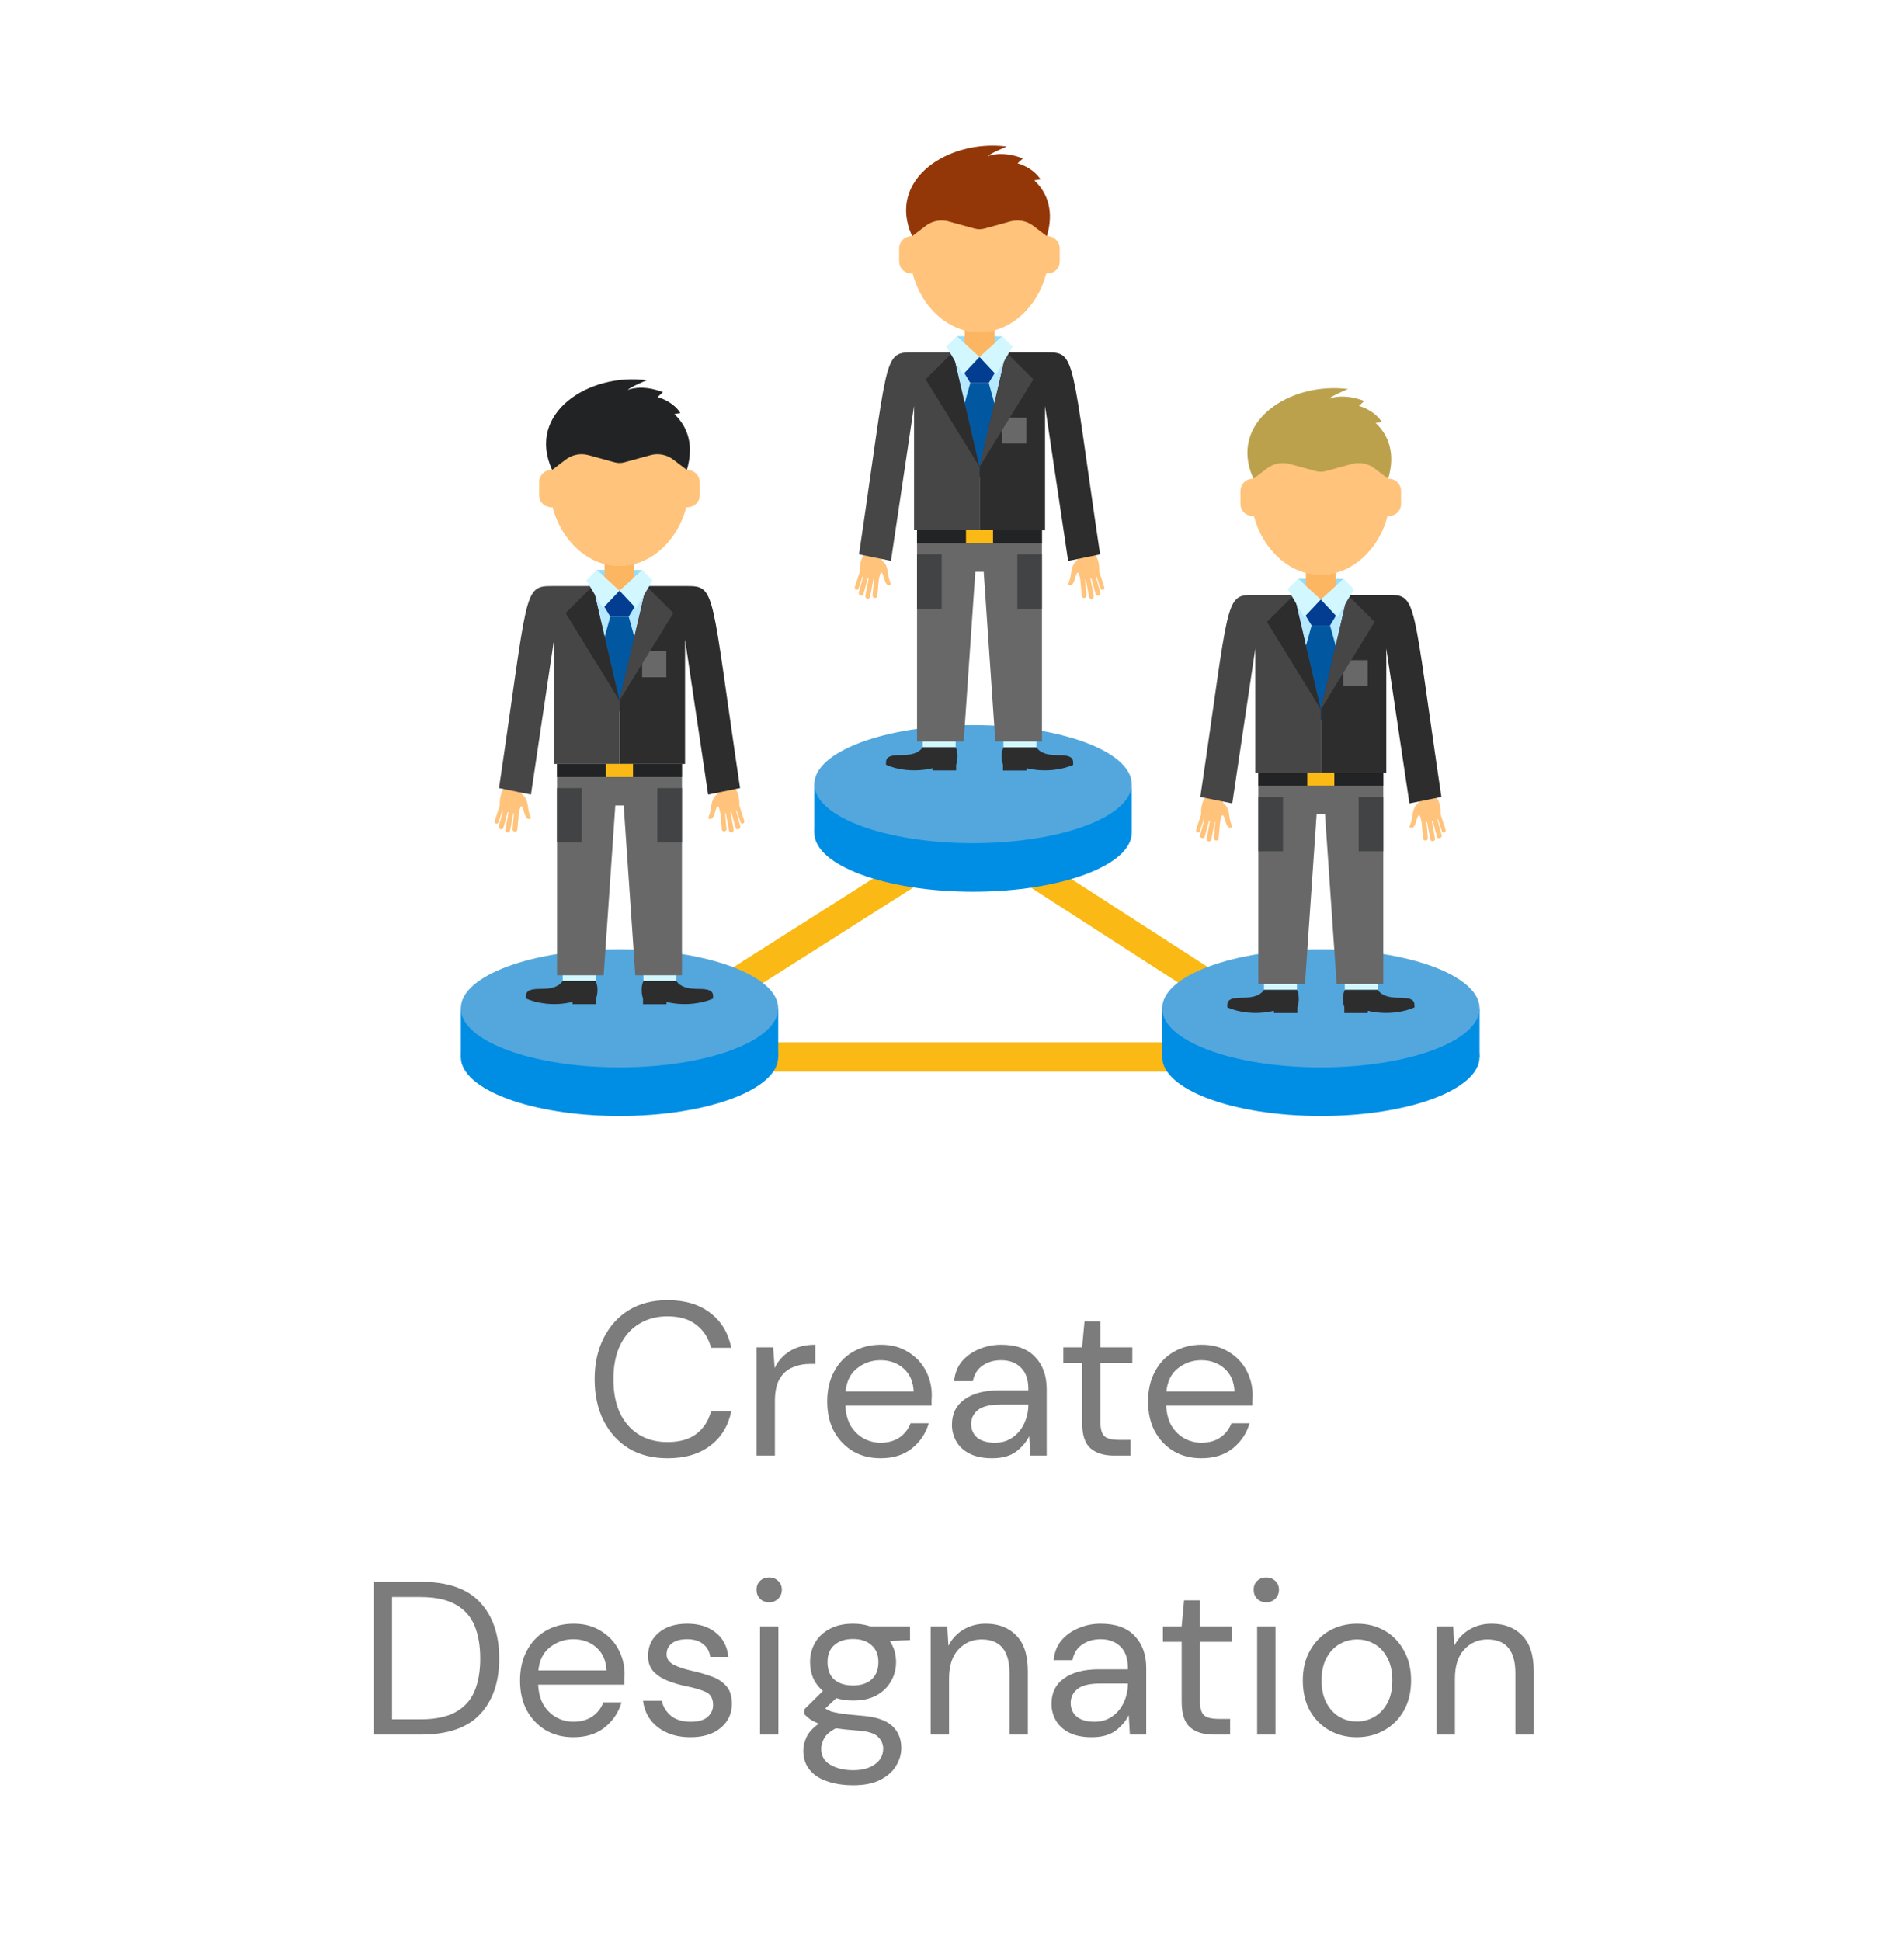 <svg width="157" height="160" viewBox="0 0 157 160" fill="none" xmlns="http://www.w3.org/2000/svg">
<path d="M55.044 120.216C53.809 120.216 52.74 119.946 51.84 119.406C50.953 118.854 50.263 118.092 49.77 117.12C49.279 116.136 49.032 114.996 49.032 113.7C49.032 112.416 49.279 111.288 49.77 110.316C50.263 109.332 50.953 108.564 51.84 108.012C52.74 107.46 53.809 107.184 55.044 107.184C56.484 107.184 57.654 107.532 58.554 108.228C59.467 108.912 60.048 109.872 60.3 111.108H58.627C58.434 110.328 58.038 109.704 57.438 109.236C56.85 108.756 56.053 108.516 55.044 108.516C54.145 108.516 53.358 108.726 52.687 109.146C52.014 109.554 51.492 110.148 51.12 110.928C50.761 111.696 50.581 112.62 50.581 113.7C50.581 114.78 50.761 115.71 51.12 116.49C51.492 117.258 52.014 117.852 52.687 118.272C53.358 118.68 54.145 118.884 55.044 118.884C56.053 118.884 56.85 118.656 57.438 118.2C58.038 117.732 58.434 117.114 58.627 116.346H60.3C60.048 117.558 59.467 118.506 58.554 119.19C57.654 119.874 56.484 120.216 55.044 120.216ZM62.384 120V111.072H63.752L63.878 112.782C64.154 112.194 64.574 111.726 65.138 111.378C65.702 111.03 66.398 110.856 67.226 110.856V112.44H66.812C66.284 112.44 65.798 112.536 65.354 112.728C64.91 112.908 64.556 113.22 64.292 113.664C64.028 114.108 63.896 114.72 63.896 115.5V120H62.384ZM72.603 120.216C71.751 120.216 70.995 120.024 70.335 119.64C69.675 119.244 69.153 118.698 68.769 118.002C68.397 117.306 68.211 116.484 68.211 115.536C68.211 114.6 68.397 113.784 68.769 113.088C69.141 112.38 69.657 111.834 70.317 111.45C70.989 111.054 71.763 110.856 72.639 110.856C73.503 110.856 74.247 111.054 74.871 111.45C75.507 111.834 75.993 112.344 76.329 112.98C76.665 113.616 76.833 114.3 76.833 115.032C76.833 115.164 76.827 115.296 76.815 115.428C76.815 115.56 76.815 115.71 76.815 115.878H69.705C69.741 116.562 69.897 117.132 70.173 117.588C70.461 118.032 70.815 118.368 71.235 118.596C71.667 118.824 72.123 118.938 72.603 118.938C73.227 118.938 73.749 118.794 74.169 118.506C74.589 118.218 74.895 117.828 75.087 117.336H76.581C76.341 118.164 75.879 118.854 75.195 119.406C74.523 119.946 73.659 120.216 72.603 120.216ZM72.603 112.134C71.883 112.134 71.241 112.356 70.677 112.8C70.125 113.232 69.807 113.868 69.723 114.708H75.339C75.303 113.904 75.027 113.274 74.511 112.818C73.995 112.362 73.359 112.134 72.603 112.134ZM81.807 120.216C81.063 120.216 80.445 120.09 79.953 119.838C79.461 119.586 79.095 119.25 78.855 118.83C78.615 118.41 78.495 117.954 78.495 117.462C78.495 116.55 78.843 115.848 79.539 115.356C80.235 114.864 81.183 114.618 82.383 114.618H84.795V114.51C84.795 113.73 84.591 113.142 84.183 112.746C83.775 112.338 83.229 112.134 82.545 112.134C81.957 112.134 81.447 112.284 81.015 112.584C80.595 112.872 80.331 113.298 80.223 113.862H78.675C78.735 113.214 78.951 112.668 79.323 112.224C79.707 111.78 80.181 111.444 80.745 111.216C81.309 110.976 81.909 110.856 82.545 110.856C83.793 110.856 84.729 111.192 85.353 111.864C85.989 112.524 86.307 113.406 86.307 114.51V120H84.957L84.867 118.398C84.615 118.902 84.243 119.334 83.751 119.694C83.271 120.042 82.623 120.216 81.807 120.216ZM82.041 118.938C82.617 118.938 83.109 118.788 83.517 118.488C83.937 118.188 84.255 117.798 84.471 117.318C84.687 116.838 84.795 116.334 84.795 115.806V115.788H82.509C81.621 115.788 80.991 115.944 80.619 116.256C80.259 116.556 80.079 116.934 80.079 117.39C80.079 117.858 80.247 118.236 80.583 118.524C80.931 118.8 81.417 118.938 82.041 118.938ZM91.857 120C91.041 120 90.399 119.802 89.931 119.406C89.463 119.01 89.229 118.296 89.229 117.264V112.35H87.681V111.072H89.229L89.427 108.93H90.741V111.072H93.369V112.35H90.741V117.264C90.741 117.828 90.855 118.212 91.083 118.416C91.311 118.608 91.713 118.704 92.289 118.704H93.225V120H91.857ZM99.058 120.216C98.206 120.216 97.45 120.024 96.79 119.64C96.13 119.244 95.608 118.698 95.224 118.002C94.852 117.306 94.666 116.484 94.666 115.536C94.666 114.6 94.852 113.784 95.224 113.088C95.596 112.38 96.112 111.834 96.772 111.45C97.444 111.054 98.218 110.856 99.094 110.856C99.958 110.856 100.702 111.054 101.326 111.45C101.962 111.834 102.448 112.344 102.784 112.98C103.12 113.616 103.288 114.3 103.288 115.032C103.288 115.164 103.282 115.296 103.27 115.428C103.27 115.56 103.27 115.71 103.27 115.878H96.16C96.196 116.562 96.352 117.132 96.628 117.588C96.916 118.032 97.27 118.368 97.69 118.596C98.122 118.824 98.578 118.938 99.058 118.938C99.682 118.938 100.204 118.794 100.624 118.506C101.044 118.218 101.35 117.828 101.542 117.336H103.036C102.796 118.164 102.334 118.854 101.65 119.406C100.978 119.946 100.114 120.216 99.058 120.216ZM99.058 112.134C98.338 112.134 97.696 112.356 97.132 112.8C96.58 113.232 96.262 113.868 96.178 114.708H101.794C101.758 113.904 101.482 113.274 100.966 112.818C100.45 112.362 99.814 112.134 99.058 112.134ZM30.815 143V130.4H34.685C36.905 130.4 38.537 130.964 39.581 132.092C40.637 133.22 41.165 134.768 41.165 136.736C41.165 138.668 40.637 140.198 39.581 141.326C38.537 142.442 36.905 143 34.685 143H30.815ZM32.327 141.74H34.649C35.873 141.74 36.845 141.542 37.565 141.146C38.297 140.738 38.819 140.162 39.131 139.418C39.443 138.662 39.599 137.768 39.599 136.736C39.599 135.68 39.443 134.774 39.131 134.018C38.819 133.262 38.297 132.68 37.565 132.272C36.845 131.864 35.873 131.66 34.649 131.66H32.327V141.74ZM47.273 143.216C46.421 143.216 45.665 143.024 45.005 142.64C44.345 142.244 43.823 141.698 43.439 141.002C43.067 140.306 42.881 139.484 42.881 138.536C42.881 137.6 43.067 136.784 43.439 136.088C43.811 135.38 44.327 134.834 44.987 134.45C45.659 134.054 46.433 133.856 47.309 133.856C48.173 133.856 48.917 134.054 49.541 134.45C50.177 134.834 50.663 135.344 50.999 135.98C51.335 136.616 51.503 137.3 51.503 138.032C51.503 138.164 51.497 138.296 51.485 138.428C51.485 138.56 51.485 138.71 51.485 138.878H44.375C44.411 139.562 44.567 140.132 44.843 140.588C45.131 141.032 45.485 141.368 45.905 141.596C46.337 141.824 46.793 141.938 47.273 141.938C47.897 141.938 48.419 141.794 48.839 141.506C49.259 141.218 49.565 140.828 49.757 140.336H51.251C51.011 141.164 50.549 141.854 49.865 142.406C49.193 142.946 48.329 143.216 47.273 143.216ZM47.273 135.134C46.553 135.134 45.911 135.356 45.347 135.8C44.795 136.232 44.477 136.868 44.393 137.708H50.009C49.973 136.904 49.697 136.274 49.181 135.818C48.665 135.362 48.029 135.134 47.273 135.134ZM56.927 143.216C55.859 143.216 54.971 142.946 54.263 142.406C53.555 141.866 53.141 141.134 53.021 140.21H54.569C54.665 140.678 54.911 141.086 55.307 141.434C55.715 141.77 56.261 141.938 56.945 141.938C57.581 141.938 58.049 141.806 58.349 141.542C58.649 141.266 58.799 140.942 58.799 140.57C58.799 140.03 58.601 139.67 58.205 139.49C57.821 139.31 57.275 139.148 56.567 139.004C56.087 138.908 55.607 138.77 55.127 138.59C54.647 138.41 54.245 138.158 53.921 137.834C53.597 137.498 53.435 137.06 53.435 136.52C53.435 135.74 53.723 135.104 54.299 134.612C54.887 134.108 55.679 133.856 56.675 133.856C57.623 133.856 58.397 134.096 58.997 134.576C59.609 135.044 59.963 135.716 60.059 136.592H58.565C58.505 136.136 58.307 135.782 57.971 135.53C57.647 135.266 57.209 135.134 56.657 135.134C56.117 135.134 55.697 135.248 55.397 135.476C55.109 135.704 54.965 136.004 54.965 136.376C54.965 136.736 55.151 137.018 55.523 137.222C55.907 137.426 56.423 137.6 57.071 137.744C57.623 137.864 58.145 138.014 58.637 138.194C59.141 138.362 59.549 138.62 59.861 138.968C60.185 139.304 60.347 139.796 60.347 140.444C60.359 141.248 60.053 141.914 59.429 142.442C58.817 142.958 57.983 143.216 56.927 143.216ZM63.425 132.092C63.125 132.092 62.873 131.996 62.669 131.804C62.477 131.6 62.381 131.348 62.381 131.048C62.381 130.76 62.477 130.52 62.669 130.328C62.873 130.136 63.125 130.04 63.425 130.04C63.713 130.04 63.959 130.136 64.163 130.328C64.367 130.52 64.469 130.76 64.469 131.048C64.469 131.348 64.367 131.6 64.163 131.804C63.959 131.996 63.713 132.092 63.425 132.092ZM62.669 143V134.072H64.181V143H62.669ZM70.341 140.192C69.837 140.192 69.375 140.126 68.955 139.994L68.055 140.84C68.187 140.936 68.349 141.02 68.541 141.092C68.745 141.152 69.033 141.212 69.405 141.272C69.777 141.32 70.299 141.374 70.971 141.434C72.171 141.518 73.029 141.794 73.545 142.262C74.061 142.73 74.319 143.342 74.319 144.098C74.319 144.614 74.175 145.106 73.887 145.574C73.611 146.042 73.179 146.426 72.591 146.726C72.015 147.026 71.271 147.176 70.359 147.176C69.555 147.176 68.841 147.068 68.217 146.852C67.593 146.648 67.107 146.33 66.759 145.898C66.411 145.478 66.237 144.944 66.237 144.296C66.237 143.96 66.327 143.594 66.507 143.198C66.687 142.814 67.023 142.448 67.515 142.1C67.251 141.992 67.023 141.878 66.831 141.758C66.651 141.626 66.483 141.482 66.327 141.326V140.912L67.857 139.4C67.149 138.8 66.795 138.008 66.795 137.024C66.795 136.436 66.933 135.902 67.209 135.422C67.485 134.942 67.887 134.564 68.415 134.288C68.943 134 69.585 133.856 70.341 133.856C70.857 133.856 71.325 133.928 71.745 134.072H75.039V135.206L73.365 135.278C73.713 135.782 73.887 136.364 73.887 137.024C73.887 137.612 73.743 138.146 73.455 138.626C73.179 139.106 72.777 139.49 72.249 139.778C71.733 140.054 71.097 140.192 70.341 140.192ZM70.341 138.95C70.977 138.95 71.481 138.788 71.853 138.464C72.237 138.128 72.429 137.648 72.429 137.024C72.429 136.412 72.237 135.944 71.853 135.62C71.481 135.284 70.977 135.116 70.341 135.116C69.693 135.116 69.177 135.284 68.793 135.62C68.421 135.944 68.235 136.412 68.235 137.024C68.235 137.648 68.421 138.128 68.793 138.464C69.177 138.788 69.693 138.95 70.341 138.95ZM67.713 144.152C67.713 144.752 67.965 145.196 68.469 145.484C68.973 145.784 69.603 145.934 70.359 145.934C71.103 145.934 71.697 145.772 72.141 145.448C72.597 145.124 72.825 144.692 72.825 144.152C72.825 143.768 72.669 143.432 72.357 143.144C72.045 142.868 71.469 142.706 70.629 142.658C69.969 142.61 69.399 142.55 68.919 142.478C68.427 142.742 68.103 143.024 67.947 143.324C67.791 143.636 67.713 143.912 67.713 144.152ZM76.745 143V134.072H78.113L78.203 135.674C78.491 135.11 78.905 134.666 79.445 134.342C79.985 134.018 80.597 133.856 81.281 133.856C82.337 133.856 83.177 134.18 83.801 134.828C84.437 135.464 84.755 136.448 84.755 137.78V143H83.243V137.942C83.243 136.082 82.475 135.152 80.939 135.152C80.171 135.152 79.529 135.434 79.013 135.998C78.509 136.55 78.257 137.342 78.257 138.374V143H76.745ZM90.016 143.216C89.272 143.216 88.654 143.09 88.162 142.838C87.67 142.586 87.304 142.25 87.064 141.83C86.824 141.41 86.704 140.954 86.704 140.462C86.704 139.55 87.052 138.848 87.748 138.356C88.444 137.864 89.392 137.618 90.592 137.618H93.004V137.51C93.004 136.73 92.8 136.142 92.392 135.746C91.984 135.338 91.438 135.134 90.754 135.134C90.166 135.134 89.656 135.284 89.224 135.584C88.804 135.872 88.54 136.298 88.432 136.862H86.884C86.944 136.214 87.16 135.668 87.532 135.224C87.916 134.78 88.39 134.444 88.954 134.216C89.518 133.976 90.118 133.856 90.754 133.856C92.002 133.856 92.938 134.192 93.562 134.864C94.198 135.524 94.516 136.406 94.516 137.51V143H93.166L93.076 141.398C92.824 141.902 92.452 142.334 91.96 142.694C91.48 143.042 90.832 143.216 90.016 143.216ZM90.25 141.938C90.826 141.938 91.318 141.788 91.726 141.488C92.146 141.188 92.464 140.798 92.68 140.318C92.896 139.838 93.004 139.334 93.004 138.806V138.788H90.718C89.83 138.788 89.2 138.944 88.828 139.256C88.468 139.556 88.288 139.934 88.288 140.39C88.288 140.858 88.456 141.236 88.792 141.524C89.14 141.8 89.626 141.938 90.25 141.938ZM100.066 143C99.25 143 98.608 142.802 98.14 142.406C97.672 142.01 97.438 141.296 97.438 140.264V135.35H95.89V134.072H97.438L97.636 131.93H98.95V134.072H101.578V135.35H98.95V140.264C98.95 140.828 99.064 141.212 99.292 141.416C99.52 141.608 99.922 141.704 100.498 141.704H101.434V143H100.066ZM104.417 132.092C104.117 132.092 103.865 131.996 103.661 131.804C103.469 131.6 103.373 131.348 103.373 131.048C103.373 130.76 103.469 130.52 103.661 130.328C103.865 130.136 104.117 130.04 104.417 130.04C104.705 130.04 104.951 130.136 105.155 130.328C105.359 130.52 105.461 130.76 105.461 131.048C105.461 131.348 105.359 131.6 105.155 131.804C104.951 131.996 104.705 132.092 104.417 132.092ZM103.661 143V134.072H105.173V143H103.661ZM111.873 143.216C111.033 143.216 110.277 143.024 109.605 142.64C108.933 142.256 108.399 141.716 108.003 141.02C107.619 140.312 107.427 139.484 107.427 138.536C107.427 137.588 107.625 136.766 108.021 136.07C108.417 135.362 108.951 134.816 109.623 134.432C110.307 134.048 111.069 133.856 111.909 133.856C112.749 133.856 113.505 134.048 114.177 134.432C114.849 134.816 115.377 135.362 115.761 136.07C116.157 136.766 116.355 137.588 116.355 138.536C116.355 139.484 116.157 140.312 115.761 141.02C115.365 141.716 114.825 142.256 114.141 142.64C113.469 143.024 112.713 143.216 111.873 143.216ZM111.873 141.92C112.389 141.92 112.869 141.794 113.313 141.542C113.757 141.29 114.117 140.912 114.393 140.408C114.669 139.904 114.807 139.28 114.807 138.536C114.807 137.792 114.669 137.168 114.393 136.664C114.129 136.16 113.775 135.782 113.331 135.53C112.887 135.278 112.413 135.152 111.909 135.152C111.393 135.152 110.913 135.278 110.469 135.53C110.025 135.782 109.665 136.16 109.389 136.664C109.113 137.168 108.975 137.792 108.975 138.536C108.975 139.28 109.113 139.904 109.389 140.408C109.665 140.912 110.019 141.29 110.451 141.542C110.895 141.794 111.369 141.92 111.873 141.92ZM118.458 143V134.072H119.826L119.916 135.674C120.204 135.11 120.618 134.666 121.158 134.342C121.698 134.018 122.31 133.856 122.994 133.856C124.05 133.856 124.89 134.18 125.514 134.828C126.15 135.464 126.468 136.448 126.468 137.78V143H124.956V137.942C124.956 136.082 124.188 135.152 122.652 135.152C121.884 135.152 121.242 135.434 120.726 135.998C120.222 136.55 119.97 137.342 119.97 138.374V143H118.458Z" fill="#7C7C7C"/>
<g clip-path="url(#clip0_1881_9616)">
<path d="M99.647 85.933H61.895V88.337H99.647V85.933Z" fill="#FAB914"/>
<path d="M75.09 70.462L59.751 80.195L61.035 82.224L76.374 72.491L75.09 70.462Z" fill="#FAB914"/>
<path d="M84.495 69.988L83.196 72.009L100.512 83.17L101.811 81.15L84.495 69.988Z" fill="#FAB914"/>
<path d="M64.169 87.137C64.169 89.825 58.311 92.003 51.084 92.003C43.858 92.003 37.998 89.825 37.998 87.137C37.998 84.449 43.858 82.272 51.084 82.272C58.311 82.272 64.169 84.448 64.169 87.137Z" fill="#008EE5"/>
<path d="M64.171 83.13H38V87.134H64.171V83.13Z" fill="#008EE5"/>
<path d="M64.169 83.125C64.169 85.812 58.311 87.991 51.085 87.991C43.858 87.991 38 85.817 38 83.125C38 80.433 43.859 78.26 51.086 78.26C58.312 78.26 64.169 80.443 64.169 83.125Z" fill="#53A7DD"/>
<path d="M55.774 78.83H53.057V80.871H55.774V78.83Z" fill="#D2F7FF"/>
<path d="M58.806 82.32L58.797 82.078C58.797 81.474 57.892 81.537 57.356 81.522C56.747 81.502 56.108 81.377 55.774 80.875H53.06C52.739 81.565 53.02 82.311 53.02 82.311V82.787H54.959V82.6C56.512 82.974 57.979 82.693 58.806 82.32Z" fill="#2D2D2D"/>
<path d="M49.115 78.83H46.398V80.871H49.115V78.83Z" fill="#D2F7FF"/>
<path d="M47.216 82.596V82.784H49.154V82.307C49.154 82.307 49.437 81.561 49.114 80.871H46.4C46.066 81.377 45.426 81.502 44.817 81.518C44.277 81.534 43.376 81.47 43.376 82.074L43.367 82.316C44.192 82.693 45.658 82.974 47.216 82.596Z" fill="#2D2D2D"/>
<path d="M40.796 67.679C40.782 67.721 40.785 67.767 40.805 67.807C40.825 67.847 40.859 67.877 40.901 67.891C40.943 67.906 40.989 67.903 41.029 67.883C41.069 67.863 41.099 67.829 41.113 67.787L41.434 66.791L41.485 66.813L41.13 68.118C41.061 68.37 41.485 68.483 41.517 68.221L41.867 66.943C41.892 66.951 41.918 66.957 41.944 66.962C41.931 66.992 41.952 66.894 41.671 68.404C41.666 68.454 41.679 68.503 41.709 68.544C41.739 68.584 41.782 68.611 41.831 68.62C41.881 68.63 41.931 68.62 41.974 68.593C42.016 68.566 42.046 68.525 42.059 68.476C42.341 66.961 42.318 67.066 42.318 67.037L42.38 67.046L42.263 68.364C42.262 68.414 42.281 68.463 42.314 68.5C42.348 68.538 42.395 68.561 42.445 68.565C42.495 68.57 42.545 68.555 42.584 68.524C42.624 68.493 42.651 68.448 42.659 68.399L42.772 67.105C42.772 67.086 42.864 66.555 42.949 66.489C43.117 66.359 43.194 67.063 43.375 67.357C43.556 67.651 43.783 67.448 43.783 67.448C43.783 67.448 43.715 67.264 43.638 67.024C43.483 66.538 43.59 65.958 43.111 65.536C42.921 65.368 42.982 65.128 43.014 64.514L41.965 64.255C41.965 64.255 41.826 64.422 41.72 64.969C41.362 64.956 41.167 65.894 41.216 66.384L40.796 67.679Z" fill="#FFC37B"/>
<path d="M61.375 67.679C61.387 67.721 61.382 67.765 61.362 67.803C61.342 67.841 61.308 67.87 61.267 67.884C61.227 67.897 61.182 67.895 61.143 67.877C61.104 67.859 61.073 67.826 61.057 67.787L60.738 66.791L60.685 66.813L61.041 68.118C61.111 68.37 60.685 68.483 60.653 68.221L60.304 66.943C60.279 66.951 60.254 66.957 60.228 66.962C60.239 66.992 60.219 66.894 60.499 68.404C60.505 68.454 60.491 68.503 60.462 68.544C60.432 68.584 60.388 68.611 60.339 68.62C60.29 68.63 60.239 68.62 60.197 68.593C60.155 68.566 60.124 68.525 60.111 68.476C59.83 66.961 59.853 67.066 59.853 67.037L59.791 67.046L59.907 68.364C59.903 68.41 59.883 68.453 59.85 68.486C59.818 68.519 59.774 68.539 59.728 68.544C59.682 68.548 59.636 68.535 59.598 68.509C59.559 68.483 59.532 68.443 59.52 68.399L59.405 67.105C59.405 67.086 59.313 66.555 59.228 66.489C59.06 66.359 58.985 67.063 58.802 67.357C58.62 67.651 58.394 67.448 58.394 67.448C58.394 67.448 58.462 67.264 58.539 67.024C58.694 66.538 58.587 65.958 59.066 65.536C59.256 65.368 59.195 65.128 59.163 64.514L60.212 64.255C60.212 64.255 60.351 64.422 60.458 64.969C60.816 64.956 61.011 65.894 60.961 66.384L61.375 67.679Z" fill="#FFC37B"/>
<path d="M48.882 48.315L51.082 57.756L53.281 48.315H48.882Z" fill="#B6E9FF"/>
<path d="M51.842 50.835H50.324L49.687 53.123L50.474 58.469L51.084 58.641L51.694 58.469L52.48 53.123L51.842 50.835Z" fill="#0258A0"/>
<path d="M53.288 48.315H56.656C59.058 48.315 58.607 48.709 61.024 64.971L58.39 65.506L56.488 52.73V62.978H51.086V57.761L53.288 48.315Z" fill="#2D2D2D"/>
<path d="M48.883 48.315H45.515C43.113 48.315 43.564 48.709 41.147 64.971L43.781 65.506L45.683 52.73V62.978H51.086V57.761L48.883 48.315Z" fill="#474646"/>
<path d="M49.207 46.982L52.964 46.989L51.082 48.695L49.207 46.982Z" fill="#98DCF4"/>
<path d="M52.311 47.748V45.289H49.855L49.848 47.748C49.657 47.759 49.46 47.768 49.274 47.784C49.346 48.212 49.568 48.6 49.899 48.88C50.23 49.16 50.65 49.314 51.083 49.314C51.517 49.314 51.936 49.16 52.267 48.88C52.598 48.6 52.82 48.212 52.892 47.784C52.7 47.766 52.505 47.758 52.311 47.748Z" fill="#FCB560"/>
<path d="M52.083 48.695H50.085L49.515 49.497L50.324 50.835H51.842L52.652 49.497L52.083 48.695Z" fill="#033D91"/>
<path d="M54.944 53.697H52.949V55.833H54.944V53.697Z" fill="#686868"/>
<path d="M48.882 48.315L46.64 50.539L51.082 57.755L48.882 48.315Z" fill="#2D2D2D"/>
<path d="M53.283 48.315L55.525 50.539L51.082 57.755L53.283 48.315Z" fill="#474646"/>
<path d="M48.352 47.836L49.207 46.982L51.082 48.695L49.712 50.146L48.352 47.836Z" fill="#D2F7FF"/>
<path d="M53.815 47.846L52.964 46.989L51.082 48.695L52.445 50.152L53.815 47.846Z" fill="#D2F7FF"/>
<path d="M56.233 62.978V80.399H52.387L51.428 66.403H50.737L49.777 80.399H45.931V62.978H56.233Z" fill="#686868"/>
<path d="M56.233 62.978H45.931V64.057H56.233V62.978Z" fill="#222324"/>
<path d="M52.197 62.978H49.968V64.057H52.197V62.978Z" fill="#FAB914"/>
<path d="M47.962 64.971H45.931V69.449H47.962V64.971Z" fill="#414344"/>
<path d="M56.232 64.971H54.2V69.449H56.232V64.971Z" fill="#414344"/>
<path d="M56.636 38.738C56.037 35.982 53.779 33.677 51.08 33.677C48.38 33.677 46.125 35.982 45.523 38.738C45.385 38.731 45.247 38.752 45.117 38.8C44.988 38.848 44.869 38.922 44.769 39.017C44.669 39.112 44.59 39.227 44.536 39.354C44.482 39.481 44.454 39.618 44.455 39.757V40.809C44.455 41.347 44.843 41.827 45.574 41.827C46.244 44.489 48.451 46.671 51.077 46.671C53.703 46.671 55.913 44.489 56.58 41.827C57.315 41.827 57.699 41.347 57.699 40.809V39.764C57.699 39.626 57.672 39.489 57.618 39.362C57.564 39.235 57.484 39.12 57.384 39.025C57.284 38.929 57.166 38.855 57.036 38.807C56.907 38.76 56.769 38.739 56.631 38.746L56.636 38.738Z" fill="#FFC37B"/>
<path d="M55.599 34.135L56.106 34.05C55.451 33.035 54.221 32.735 54.221 32.735L54.667 32.327C52.858 31.634 51.772 32.145 51.772 32.145C51.922 31.926 53.332 31.341 53.332 31.341C48.539 30.719 43.381 34.05 45.528 38.741L46.643 37.889C46.908 37.687 47.217 37.548 47.544 37.484C47.871 37.421 48.209 37.433 48.531 37.522L50.687 38.114C50.945 38.186 51.219 38.186 51.477 38.114L53.633 37.522C53.955 37.433 54.292 37.421 54.619 37.484C54.947 37.548 55.255 37.687 55.52 37.889L56.636 38.741C57.242 36.709 56.706 35.172 55.602 34.135H55.599Z" fill="#222324"/>
<path d="M122 87.137C122 89.825 116.142 92.003 108.914 92.003C101.686 92.003 95.831 89.822 95.831 87.137C95.831 84.452 101.689 82.272 108.915 82.272C116.142 82.272 122 84.448 122 87.137Z" fill="#008EE5"/>
<path d="M122 83.13H95.83V87.134H122V83.13Z" fill="#008EE5"/>
<path d="M122 83.125C122 85.812 116.142 87.991 108.914 87.991C101.686 87.991 95.831 85.817 95.831 83.125C95.831 80.433 101.689 78.26 108.915 78.26C116.142 78.26 122 80.443 122 83.125Z" fill="#53A7DD"/>
<path d="M93.319 68.648C93.319 71.336 87.46 73.514 80.234 73.514C73.007 73.514 67.148 71.336 67.148 68.648C67.148 65.96 73.006 63.783 80.234 63.783C87.462 63.783 93.319 65.962 93.319 68.648Z" fill="#008EE5"/>
<path d="M93.32 64.644H67.148V68.65H93.32V64.644Z" fill="#008EE5"/>
<path d="M93.319 64.644C93.319 67.331 87.46 69.509 80.234 69.509C73.007 69.509 67.148 67.331 67.148 64.644C67.148 61.958 73.006 59.779 80.234 59.779C87.462 59.779 93.319 61.957 93.319 64.644Z" fill="#53A7DD"/>
<path d="M85.46 59.564H82.742V61.605H85.46V59.564Z" fill="#D2F7FF"/>
<path d="M88.493 63.053L88.484 62.811C88.484 62.206 87.579 62.271 87.043 62.254C86.434 62.235 85.794 62.111 85.46 61.607H82.746C82.424 62.297 82.706 63.044 82.706 63.044V63.52H84.644V63.326C86.199 63.706 87.666 63.425 88.493 63.053Z" fill="#2D2D2D"/>
<path d="M78.801 59.564H76.083V61.605H78.801V59.564Z" fill="#D2F7FF"/>
<path d="M76.902 63.326V63.512H78.841V63.036C78.841 63.036 79.122 62.289 78.801 61.599H76.087C75.752 62.107 75.112 62.231 74.505 62.246C73.963 62.263 73.064 62.199 73.063 62.803L73.054 63.045C73.877 63.425 75.345 63.706 76.902 63.326Z" fill="#2D2D2D"/>
<path d="M70.482 48.411C70.471 48.453 70.475 48.497 70.496 48.535C70.516 48.573 70.55 48.602 70.59 48.616C70.631 48.63 70.676 48.627 70.715 48.609C70.754 48.591 70.784 48.559 70.8 48.519L71.119 47.525L71.171 47.547L70.816 48.85C70.747 49.109 71.172 49.215 71.203 48.955L71.554 47.675C71.579 47.683 71.604 47.69 71.63 47.695C71.617 47.726 71.638 47.626 71.357 49.136C71.351 49.186 71.364 49.236 71.394 49.277C71.423 49.318 71.467 49.346 71.516 49.355C71.566 49.364 71.617 49.355 71.659 49.328C71.702 49.301 71.732 49.259 71.745 49.21C72.028 47.693 72.01 47.798 72.003 47.77L72.065 47.78L71.948 49.096C71.947 49.147 71.965 49.196 71.998 49.233C72.032 49.271 72.078 49.294 72.129 49.299C72.179 49.304 72.229 49.289 72.269 49.258C72.308 49.227 72.335 49.182 72.343 49.132L72.457 47.838C72.457 47.819 72.549 47.288 72.634 47.221C72.802 47.092 72.878 47.795 73.06 48.091C73.243 48.386 73.468 48.18 73.468 48.18C73.468 48.18 73.4 47.996 73.323 47.757C73.168 47.27 73.276 46.692 72.797 46.269C72.606 46.1 72.668 45.861 72.7 45.248L71.65 44.982C71.65 44.982 71.511 45.15 71.405 45.697C71.047 45.684 70.852 46.622 70.901 47.111C70.901 47.111 70.901 47.111 70.901 47.117L70.482 48.411Z" fill="#FFC37B"/>
<path d="M91.061 48.411C91.072 48.453 91.067 48.497 91.047 48.535C91.027 48.573 90.993 48.602 90.953 48.616C90.912 48.63 90.867 48.627 90.828 48.609C90.789 48.591 90.759 48.559 90.743 48.519L90.424 47.525L90.371 47.547L90.727 48.85C90.796 49.109 90.371 49.215 90.34 48.955L89.991 47.675C89.966 47.684 89.94 47.69 89.915 47.695C89.927 47.726 89.907 47.626 90.186 49.136C90.196 49.188 90.185 49.241 90.155 49.284C90.126 49.328 90.08 49.357 90.029 49.367C89.977 49.377 89.924 49.366 89.881 49.336C89.838 49.307 89.808 49.261 89.798 49.21C89.515 47.693 89.533 47.798 89.54 47.77L89.478 47.78L89.595 49.096C89.596 49.147 89.578 49.196 89.545 49.233C89.511 49.271 89.465 49.294 89.415 49.299C89.364 49.304 89.314 49.289 89.274 49.258C89.234 49.227 89.208 49.182 89.2 49.132L89.086 47.838C89.086 47.819 88.994 47.288 88.909 47.221C88.741 47.092 88.665 47.795 88.483 48.091C88.3 48.386 88.074 48.18 88.074 48.18C88.074 48.18 88.144 47.996 88.219 47.757C88.374 47.27 88.267 46.692 88.748 46.269C88.936 46.1 88.877 45.861 88.843 45.248L89.894 44.982C89.894 44.982 90.032 45.15 90.138 45.697C90.496 45.684 90.691 46.622 90.642 47.111V47.117L91.061 48.411Z" fill="#FFC37B"/>
<path d="M78.568 29.047L80.768 38.489L82.969 29.047H78.568Z" fill="#B6E9FF"/>
<path d="M81.529 31.568H80.01L79.372 33.856L80.16 39.202L80.769 39.375L81.379 39.202L82.167 33.856L81.529 31.568Z" fill="#0258A0"/>
<path d="M82.974 29.047H86.341C88.744 29.047 88.294 29.435 90.711 45.702L88.077 46.244L86.173 33.469V43.717H80.772V38.495L82.974 29.047Z" fill="#2D2D2D"/>
<path d="M78.57 29.047H75.201C72.798 29.047 73.249 29.435 70.832 45.702L73.466 46.237L75.37 33.462V43.71H80.772V38.489L78.57 29.047Z" fill="#474646"/>
<path d="M78.894 27.715L82.649 27.723L80.767 29.429L78.894 27.715Z" fill="#98DCF4"/>
<path d="M82.003 28.48V26.021H79.548V28.48C79.355 28.491 79.16 28.5 78.974 28.515C79.047 28.943 79.268 29.331 79.599 29.611C79.93 29.892 80.35 30.045 80.783 30.045C81.217 30.045 81.636 29.892 81.968 29.611C82.299 29.331 82.52 28.943 82.593 28.515C82.391 28.5 82.191 28.491 82.003 28.48Z" fill="#FCB560"/>
<path d="M81.768 29.429H79.771L79.2 30.23L80.01 31.568H81.529L82.339 30.23L81.768 29.429Z" fill="#033D91"/>
<path d="M84.631 34.429H82.635V36.566H84.631V34.429Z" fill="#686868"/>
<path d="M78.568 29.047L76.327 31.271L80.769 38.487L78.568 29.047Z" fill="#2D2D2D"/>
<path d="M82.97 29.047L85.211 31.271L80.769 38.487L82.97 29.047Z" fill="#474646"/>
<path d="M78.037 28.568L78.894 27.715L80.768 29.429L79.399 30.879L78.037 28.568Z" fill="#D2F7FF"/>
<path d="M83.501 28.578L82.649 27.723L80.768 29.429L82.131 30.884L83.501 28.578Z" fill="#D2F7FF"/>
<path d="M85.919 43.71V61.131H82.074L81.114 47.136H80.423L79.464 61.131H75.617V43.71H85.919Z" fill="#686868"/>
<path d="M85.92 43.71H75.618V44.789H85.92V43.71Z" fill="#222324"/>
<path d="M81.883 43.71H79.654V44.789H81.883V43.71Z" fill="#FAB914"/>
<path d="M77.649 45.703H75.618V50.182H77.649V45.703Z" fill="#414344"/>
<path d="M85.919 45.703H83.887V50.182H85.919V45.703Z" fill="#414344"/>
<path d="M86.323 19.473C85.724 16.718 83.466 14.412 80.766 14.412C78.067 14.412 75.812 16.718 75.209 19.473C75.071 19.466 74.933 19.487 74.804 19.535C74.674 19.583 74.556 19.657 74.456 19.752C74.356 19.847 74.276 19.962 74.222 20.089C74.168 20.216 74.14 20.353 74.141 20.492V21.537C74.141 22.074 74.528 22.556 75.26 22.556C75.929 25.216 78.136 27.399 80.762 27.399C83.388 27.399 85.598 25.216 86.266 22.556C87 22.556 87.384 22.074 87.384 21.537V20.492C87.385 20.354 87.357 20.217 87.303 20.09C87.249 19.963 87.17 19.848 87.07 19.753C86.97 19.657 86.852 19.584 86.723 19.535C86.594 19.487 86.456 19.466 86.318 19.473H86.323Z" fill="#FFC37B"/>
<path d="M85.284 14.868L85.794 14.784C85.137 13.768 83.908 13.467 83.908 13.467L84.353 13.06C82.543 12.366 81.459 12.877 81.459 12.877C81.608 12.659 83.019 12.075 83.019 12.075C78.225 11.453 73.068 14.784 75.215 19.473L76.329 18.622C76.594 18.419 76.903 18.281 77.231 18.217C77.558 18.154 77.896 18.166 78.218 18.254L80.372 18.847C80.631 18.918 80.904 18.918 81.163 18.847L83.319 18.254C83.641 18.166 83.978 18.154 84.306 18.217C84.633 18.281 84.942 18.419 85.207 18.622L86.322 19.473C86.928 17.442 86.393 15.905 85.288 14.868H85.284Z" fill="#933709"/>
<path d="M113.604 79.56H110.886V81.601H113.604V79.56Z" fill="#D2F7FF"/>
<path d="M116.637 83.049L116.628 82.808C116.628 82.203 115.723 82.267 115.187 82.25C114.578 82.232 113.939 82.107 113.605 81.603H110.892C110.57 82.292 110.851 83.04 110.851 83.04V83.513H112.79V83.326C114.342 83.702 115.809 83.422 116.637 83.049Z" fill="#2D2D2D"/>
<path d="M106.943 79.56H104.226V81.601H106.943V79.56Z" fill="#D2F7FF"/>
<path d="M105.045 83.326V83.513H106.983V83.037C106.983 83.037 107.265 82.289 106.943 81.601H104.23C103.896 82.107 103.256 82.232 102.648 82.248C102.106 82.265 101.207 82.2 101.207 82.806L101.198 83.046C102.021 83.421 103.488 83.702 105.045 83.326Z" fill="#2D2D2D"/>
<path d="M98.625 68.408C98.611 68.45 98.615 68.495 98.635 68.534C98.654 68.574 98.689 68.604 98.73 68.618C98.772 68.632 98.817 68.629 98.857 68.611C98.897 68.591 98.927 68.558 98.942 68.516L99.262 67.521L99.315 67.543L98.958 68.846C98.889 69.105 99.315 69.213 99.346 68.951L99.695 67.671C99.72 67.68 99.745 67.686 99.771 67.691C99.759 67.722 99.78 67.623 99.499 69.134C99.49 69.185 99.501 69.238 99.531 69.281C99.56 69.325 99.606 69.354 99.657 69.364C99.709 69.374 99.762 69.362 99.805 69.333C99.848 69.303 99.878 69.258 99.887 69.206C100.17 67.691 100.152 67.794 100.146 67.766L100.208 67.776L100.09 69.092C100.089 69.143 100.107 69.192 100.141 69.229C100.174 69.267 100.221 69.291 100.271 69.295C100.321 69.3 100.371 69.285 100.411 69.254C100.451 69.223 100.478 69.178 100.486 69.128L100.601 67.834C100.601 67.815 100.692 67.284 100.778 67.218C100.944 67.089 101.021 67.793 101.203 68.087C101.385 68.38 101.611 68.176 101.611 68.176C101.611 68.176 101.543 67.992 101.466 67.753C101.311 67.266 101.419 66.688 100.939 66.265C100.749 66.096 100.81 65.858 100.842 65.244L99.793 64.985C99.793 64.985 99.653 65.152 99.547 65.698C99.189 65.685 98.994 66.623 99.043 67.112C99.043 67.112 99.043 67.112 99.043 67.119L98.625 68.408Z" fill="#FFC37B"/>
<path d="M119.205 68.408C119.218 68.45 119.214 68.495 119.195 68.534C119.175 68.574 119.14 68.604 119.099 68.618C119.057 68.632 119.012 68.629 118.972 68.611C118.932 68.591 118.902 68.558 118.887 68.516L118.566 67.521L118.515 67.543L118.87 68.846C118.938 69.105 118.515 69.213 118.482 68.951L118.133 67.671C118.108 67.68 118.082 67.686 118.056 67.691C118.069 67.722 118.048 67.623 118.328 69.134C118.334 69.183 118.321 69.233 118.291 69.273C118.261 69.314 118.217 69.341 118.168 69.35C118.119 69.359 118.068 69.35 118.026 69.323C117.984 69.296 117.953 69.254 117.941 69.206C117.659 67.691 117.682 67.794 117.682 67.766L117.619 67.776L117.737 69.092C117.738 69.143 117.72 69.192 117.686 69.229C117.653 69.267 117.606 69.291 117.556 69.295C117.506 69.3 117.455 69.285 117.416 69.254C117.376 69.223 117.349 69.178 117.341 69.128L117.227 67.834C117.227 67.815 117.136 67.284 117.05 67.218C116.882 67.089 116.807 67.793 116.625 68.087C116.443 68.38 116.217 68.176 116.217 68.176C116.217 68.176 116.285 67.992 116.362 67.753C116.517 67.266 116.409 66.688 116.889 66.265C117.079 66.096 117.018 65.858 116.984 65.244L118.035 64.985C118.035 64.985 118.173 65.152 118.279 65.698C118.637 65.685 118.832 66.623 118.783 67.112C118.783 67.114 118.783 67.117 118.783 67.119L119.205 68.408Z" fill="#FFC37B"/>
<path d="M106.711 49.043L108.91 58.486L111.111 49.043H106.711Z" fill="#B6E9FF"/>
<path d="M109.672 51.564H108.153L107.515 53.852L108.303 59.199L108.913 59.371L109.523 59.199L110.31 53.852L109.672 51.564Z" fill="#0258A0"/>
<path d="M111.116 49.043H114.485C116.887 49.043 116.436 49.431 118.853 65.699L116.219 66.234L114.311 53.458V63.706H108.909V58.485L111.116 49.043Z" fill="#2D2D2D"/>
<path d="M106.712 49.043H103.344C100.942 49.043 101.392 49.431 98.975 65.699L101.61 66.234L103.512 53.458V63.706H108.914V58.485L106.712 49.043Z" fill="#474646"/>
<path d="M107.036 47.711L110.793 47.719L108.91 49.425L107.036 47.711Z" fill="#98DCF4"/>
<path d="M110.139 48.476V46.017H107.684L107.676 48.476C107.483 48.487 107.288 48.496 107.102 48.511C107.178 48.935 107.401 49.319 107.731 49.595C108.061 49.871 108.478 50.023 108.908 50.023C109.338 50.023 109.755 49.871 110.085 49.595C110.415 49.319 110.638 48.935 110.714 48.511C110.529 48.496 110.333 48.487 110.139 48.476Z" fill="#FCB560"/>
<path d="M109.911 49.425H107.914L107.343 50.226L108.153 51.564H109.672L110.482 50.226L109.911 49.425Z" fill="#033D91"/>
<path d="M112.774 54.425H110.779V56.562H112.774V54.425Z" fill="#686868"/>
<path d="M106.712 49.043L104.47 51.268L108.911 58.485L106.712 49.043Z" fill="#2D2D2D"/>
<path d="M111.112 49.043L113.353 51.268L108.912 58.485L111.112 49.043Z" fill="#474646"/>
<path d="M106.181 48.564L107.036 47.711L108.91 49.425L107.541 50.876L106.181 48.564Z" fill="#D2F7FF"/>
<path d="M111.645 48.575L110.793 47.719L108.91 49.425L110.274 50.882L111.645 48.575Z" fill="#D2F7FF"/>
<path d="M114.063 63.706V81.127H110.217L109.256 67.132H108.566L107.606 81.127H103.76V63.706H114.063Z" fill="#686868"/>
<path d="M114.063 63.706H103.76V64.785H114.063V63.706Z" fill="#222324"/>
<path d="M110.026 63.706H107.796V64.785H110.026V63.706Z" fill="#FAB914"/>
<path d="M105.792 65.699H103.76V70.178H105.792V65.699Z" fill="#414344"/>
<path d="M114.061 65.699H112.03V70.178H114.061V65.699Z" fill="#414344"/>
<path d="M114.466 39.469C113.866 36.714 111.609 34.41 108.909 34.41C106.209 34.41 103.955 36.714 103.352 39.469C103.214 39.462 103.076 39.483 102.947 39.531C102.817 39.579 102.699 39.653 102.599 39.748C102.499 39.844 102.419 39.958 102.365 40.086C102.311 40.213 102.283 40.35 102.283 40.488V41.533C102.283 42.071 102.671 42.552 103.402 42.552C104.073 45.213 106.28 47.396 108.905 47.396C111.53 47.396 113.741 45.213 114.409 42.552C115.143 42.552 115.528 42.071 115.528 41.533V40.488C115.529 40.35 115.501 40.213 115.447 40.086C115.393 39.959 115.313 39.844 115.213 39.748C115.113 39.653 114.995 39.579 114.866 39.531C114.736 39.483 114.598 39.462 114.461 39.469H114.466Z" fill="#FFC37B"/>
<path d="M113.427 34.865L113.936 34.78C113.28 33.765 112.051 33.464 112.051 33.464L112.496 33.056C110.687 32.364 109.602 32.873 109.602 32.873C109.75 32.655 111.161 32.071 111.161 32.071C106.368 31.449 101.211 34.78 103.357 39.469L104.473 38.618C104.738 38.415 105.046 38.277 105.374 38.214C105.701 38.15 106.039 38.163 106.361 38.252L108.516 38.843C108.775 38.914 109.048 38.914 109.307 38.843L111.461 38.252C111.783 38.163 112.121 38.15 112.448 38.214C112.776 38.277 113.084 38.415 113.349 38.618L114.465 39.469C115.071 37.438 114.536 35.902 113.431 34.865H113.427Z" fill="#BCA14D"/>
</g>
<defs>
<clipPath id="clip0_1881_9616">
<rect width="84" height="80" fill="white" transform="translate(38 12)"/>
</clipPath>
</defs>
</svg>
